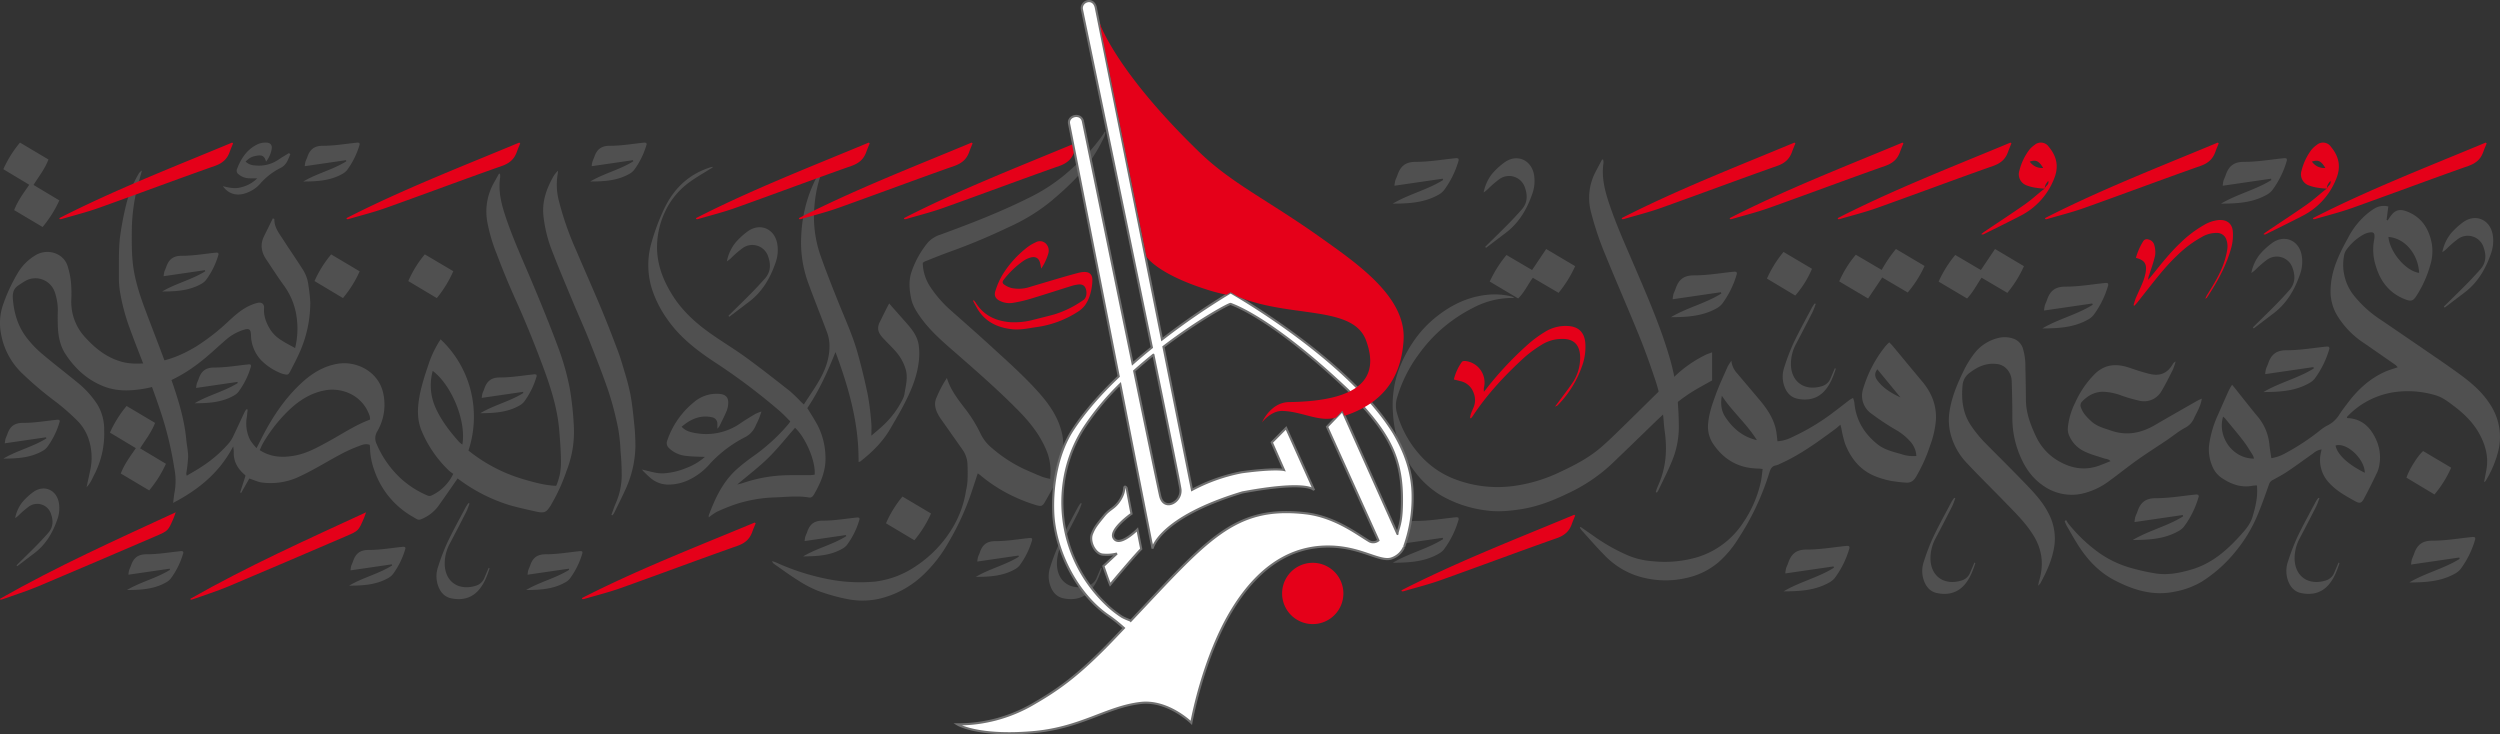 <svg xmlns="http://www.w3.org/2000/svg" xmlns:xlink="http://www.w3.org/1999/xlink" width="1166.069" height="342.518" viewBox="0 0 1166.069 342.518">
  <rect x="0" y="0" width="1166.069" height="342.518" fill="#333333" stroke="none"/>
  <defs>
    <clipPath id="clip-path">
      <rect id="Rectangle_108" data-name="Rectangle 108" width="515.616" height="219.373" fill="#505050"/>
    </clipPath>
    <clipPath id="clip-path-2">
      <rect id="Rectangle_109" data-name="Rectangle 109" width="516.453" height="210.494" fill="#505050"/>
    </clipPath>
  </defs>
  <g id="Group_1122" data-name="Group 1122" transform="translate(-377 -54.493)">
    <g id="Group_51" data-name="Group 51" transform="translate(377 116)">
      <g id="Group_50" data-name="Group 50" transform="translate(0)" clip-path="url(#clip-path)">
        <path id="Path_282" data-name="Path 282" d="M1616.7,0a9.182,9.182,0,0,1-.475,2.128,79.361,79.361,0,0,1-6.04,10.666c-5.321,7.629-12.064,13.833-19.107,19.75a88.014,88.014,0,0,1-19.241,11.771,293.026,293.026,0,0,1-27.623,11.571c-3.931,1.393-7.789,3-11.672,4.523a6.424,6.424,0,0,0-1.056.683,21.072,21.072,0,0,0,3.743,11.545,55.283,55.283,0,0,0,9.035,10.352c6.51,5.76,13.037,11.5,19.449,17.371,7.567,6.924,15.252,13.742,22.074,21.426,5.058,5.7,9.294,12,10.8,19.577a34.2,34.2,0,0,1,.189,10.994c-.986,7.436-4.622,13.927-8.328,20.317-1.094,1.886-1.694,2.078-3.882,1.487a76.667,76.667,0,0,1-15.342-6.495,72.023,72.023,0,0,1-10.906-7.532c-.374-.293-.767-.561-1.171-.854-1.379,4.115-2.637,8.139-4.074,12.1a124.171,124.171,0,0,1-9.742,20.367,63.5,63.5,0,0,1-11.612,14.875,44.45,44.45,0,0,1-20.744,11.193,35.927,35.927,0,0,1-14.928.055,91.021,91.021,0,0,1-13.442-3.8,54.248,54.248,0,0,1-9.531-5.037c-3.748-2.338-7.307-4.978-10.936-7.5a2.291,2.291,0,0,1-.911-1.337c.627.221,1.271.4,1.878.667a108.815,108.815,0,0,0,23.559,7.629,76.905,76.905,0,0,0,22.793,1.248,43.3,43.3,0,0,0,19.288-7.5,55.584,55.584,0,0,0,17.373-18.808,48.125,48.125,0,0,0,5.562-16.177,31.682,31.682,0,0,0,.659-4.109,82.264,82.264,0,0,0-.032-8.826,12.733,12.733,0,0,0-2.458-6.35q-4.743-6.733-9.482-13.469a25.061,25.061,0,0,1-1.487-2.263c-1.462-2.65-2.342-5.32-.945-8.369a53.175,53.175,0,0,1,4.812-9.068c1.7,5.573,5.05,9.8,8.32,14.1a64.472,64.472,0,0,1,7.382,11.872,19.279,19.279,0,0,0,5.124,6.548,64.917,64.917,0,0,0,16.29,10.449c2.479,1.071,4.944,2.178,7.455,3.168a29.89,29.89,0,0,0,3.612.911c.057-1.335.142-2.518.153-3.7a25.258,25.258,0,0,0-2.3-10.464c-3.011-6.909-7.659-12.6-12.864-17.875-8.991-9.117-18.616-17.545-28.25-25.974-6.036-5.281-12.251-10.45-17-17.04-2.021-2.8-3.923-5.7-4.619-9.148-.867-4.29-1.217-8.622.374-12.841a42.852,42.852,0,0,1,7.6-13.37,13.534,13.534,0,0,1,5.82-3.545c13.76-5.035,27.417-10.32,40.559-16.841a83.667,83.667,0,0,0,17.188-10.926c6.889-5.85,13.464-12.033,18.485-19.656a1.634,1.634,0,0,0,.133-.461Z" transform="translate(-1101.088)" fill="#505050"/>
        <path id="Path_283" data-name="Path 283" d="M402.738,74.773a7.218,7.218,0,0,1,.1,1.6c-1.033,6.629.664,12.88,2.747,19.032,3.368,9.944,7.745,19.485,11.82,29.149,4.517,10.714,8.92,21.487,12.939,32.394a117.327,117.327,0,0,1,5,18.194,146.272,146.272,0,0,1,1.856,17.346,49.792,49.792,0,0,1-3.449,20.948,81.749,81.749,0,0,1-6.884,15.193c-.13.208-.2.453-.336.657-2.124,3.213-2.7,3.962-7.1,2.968-4.226-.956-8.481-1.847-12.628-3.085A77.848,77.848,0,0,1,383,216.838c-2.984,4.28-5.887,8.526-8.88,12.707a18.13,18.13,0,0,1-8.038,6.269,2.353,2.353,0,0,1-2.324-.1c-1.326-.814-2.7-1.549-3.99-2.418a39.722,39.722,0,0,1-15.73-20.533,32.294,32.294,0,0,1-1.914-10.358c0-.4-.073-.793-.115-1.221-2.047-.792-3.848.118-5.522.731a65.89,65.89,0,0,0-8.24,3.767c-6.723,3.575-13.155,7.672-20.147,10.775a31.244,31.244,0,0,1-16.1,2.318c-1.985-.2-3.893-1.168-6.168-1.891l-3.8,6.7-.475-.192,2.465-7.724c-.052-.129-.069-.33-.178-.422-3.379-2.835-5.476-6.278-5.261-10.862a19.907,19.907,0,0,0-.265-2.489c-6.377,12.194-16.032,20.083-28.027,26.353.3-2.184.427-3.844.759-5.464a29.821,29.821,0,0,0-.213-10.758,161.07,161.07,0,0,0-5.5-23.648c-1.984-6.234-4.217-12.394-6.492-18.531C236,162.176,232.879,154.6,230.1,146.9a93.316,93.316,0,0,1-4.65-17.517,43.734,43.734,0,0,1-.449-6.867c.036-5.826-.134-11.684.421-17.467a144.811,144.811,0,0,1,2.845-15.423,54.324,54.324,0,0,1,5.748-14.554,4.469,4.469,0,0,1,1.734-1.834q-.592,2.122-1.183,4.245a88.176,88.176,0,0,0-3.537,22.985c-.036,5.005-.094,10.038.363,15.012.755,8.2,3.367,15.975,6.261,23.651,4.359,11.563,8.938,23.054,12.886,34.757,2.684,7.956,5.039,16.082,5.851,24.533.265,2.765.891,5.517.905,8.278a65.313,65.313,0,0,1-.869,7.772,5.164,5.164,0,0,0,.21,1.1c2.5-1.5,4.929-2.821,7.207-4.366a58.805,58.805,0,0,0,12.724-11.135,17.4,17.4,0,0,0,2.076-3.564c1.733-3.616,3.387-7.27,5.1-10.9a6.128,6.128,0,0,1,.819-1.062l.489.158c-.126,1.167-.229,2.337-.382,3.5a17.151,17.151,0,0,0,1.57,10.741,30.291,30.291,0,0,0,2.957,3.769c.717-1.406,1.231-2.394,1.727-3.392,5.108-10.287,11.263-19.825,19.873-27.58,4.651-4.189,9.946-7.312,16.164-8.374,8.6-1.469,18.8,3.315,21.229,13.3a24.731,24.731,0,0,1-2.689,18.247,6.082,6.082,0,0,0-.226,6.008A47.16,47.16,0,0,0,356.539,216.9a43.827,43.827,0,0,0,12.377,7.9,2.512,2.512,0,0,0,1.814.042A21.227,21.227,0,0,0,380.966,214.7a16.655,16.655,0,0,1-1.943-1.444,54.955,54.955,0,0,1-12.968-18.947c-1.815-4.605-1.856-9.36-1.1-14.266.948-6.12,2.942-11.9,4.9-17.711a50.223,50.223,0,0,1,5.2-10.37,49.123,49.123,0,0,1,14.108,24.17,50.394,50.394,0,0,1-1.114,27.7,74.187,74.187,0,0,0,25.4,13.308c5.038,1.473,10.175,2.934,15.524,3.145a26.988,26.988,0,0,0,2.218-11c-.005-4.829-.388-9.665-.764-14.485-.816-10.473-3.987-20.375-7.624-30.135-3.948-10.595-8.179-21.073-12.842-31.383-3.172-7.014-6.1-14.152-8.815-21.355a76.773,76.773,0,0,1-4.33-14.838,27.343,27.343,0,0,1,3.3-18.508c.748-1.3,1.458-2.626,2.186-3.94l.433.137M290.685,203.638c5.262,3.4,10.772,3.559,16.343,2.546,5.8-1.055,10.906-3.976,16-6.763,6.3-3.45,12.277-7.5,19.141-10.046a8.615,8.615,0,0,0-.215-1.74c-3.344-9.729-12.9-13.232-20.511-11.948-6.4,1.079-11.8,4.385-16.525,8.728a71.083,71.083,0,0,0-12.542,15.709c-.661,1.092-1.116,2.309-1.688,3.513m80.694-36.969a25.456,25.456,0,0,0,1.133,16.775c2.7,6.182,6.742,11.4,11.18,16.371a13.01,13.01,0,0,0,1.5,1.237c1.95-11.253-5.215-27.913-13.814-34.383" transform="translate(-169.544 -55.187)" fill="#505050"/>
        <path id="Path_284" data-name="Path 284" d="M1255.066,229.816a3.531,3.531,0,0,1,.012-1.018c2.936-7.891,6.474-15.45,12.81-21.261a89.258,89.258,0,0,1,7.7-6.111,87.492,87.492,0,0,0,16.679-15.205c.253-.311.462-.658.836-1.2-1.581-1.562-3.064-3.178-4.7-4.62a288.025,288.025,0,0,0-31.055-23.339c-8.011-5.328-15.6-11.218-21.256-19.186a52.21,52.21,0,0,1-7.668-15.059,37.628,37.628,0,0,1,.112-21.8,98.422,98.422,0,0,1,5.822-15.367c4.521-9.409,11.516-16.025,21.587-19.18a10.57,10.57,0,0,1,1.16-.17c-.5.4-.681.562-.881.69-.277.175-.58.308-.857.484-3.042,1.924-6.2,3.7-9.1,5.816a35.423,35.423,0,0,0-11.438,13.62,38.7,38.7,0,0,0-3.836,18.827c.447,7.421,3.147,13.972,7.007,20.2,4.5,7.259,10.628,12.9,17.479,17.781,5.54,3.949,11.413,7.435,16.913,11.436,6.957,5.061,13.723,10.39,20.489,15.709a67.935,67.935,0,0,1,5.13,4.965c.4.39.826.756,1.411,1.289,2.64-4.127,5.416-8,7.694-12.146,2.743-4.992,4.511-10.386,4.235-16.193a18.5,18.5,0,0,0-1.184-5.466c-2.936-7.9-6.129-15.707-8.976-23.639a54.745,54.745,0,0,1-2.969-21.517,65.178,65.178,0,0,1,5.17-22.848c.976-2.248,2.095-4.437,3.2-6.625a21.985,21.985,0,0,1,1.478-2.189c.128.491.283.736.219.892a59.367,59.367,0,0,0-3.909,16.9,55.02,55.02,0,0,0,3,23.933c2.477,7.018,5.234,13.941,8,20.853,3.191,7.974,6.815,15.795,9.131,24.083q2.736,9.794,4.784,19.776a127.659,127.659,0,0,1,1.586,12.908c.174,1.749.028,3.531.028,5.827,2.055-1.778,3.892-3.24,5.581-4.856a42.176,42.176,0,0,0,8.834-11.74,9.69,9.69,0,0,0,1.005-2.74c.6-3.94,1.784-7.845.505-11.9a22.022,22.022,0,0,0-4.251-7.683c-1.48-1.748-3.14-3.345-4.721-5.008-.566-.595-1.157-1.167-1.7-1.783-1.872-2.132-2.869-4.17-1.352-7.225,1.414-2.849,2.763-5.717,4.431-8.736.509.605.841,1.016,1.191,1.412,2.386,2.7,4.784,5.392,7.163,8.1,2.569,2.923,4.874,6.024,5.408,10.015a28.935,28.935,0,0,1,.2,5.62c-.556,8.8-4.164,16.6-8.253,24.2-1.628,3.029-3.418,5.97-5.125,8.957-3.563,6.236-8.593,11.127-14.194,15.494-.109.085-.31.051-.7.1.22-17.682-4.479-34.306-10.75-51.23-3.8,9.521-7.814,18.265-13.147,26.145,1.694,2.809,3.424,5.4,4.87,8.137a33.531,33.531,0,0,1,3.576,13.9c.415,6.765-2.036,12.5-5.248,18.106-.558.974-1.175,1.759-2.5,1.538-5.321-.886-10.653-.191-15.977-.022a64.948,64.948,0,0,0-18.317,3.239,83.247,83.247,0,0,0-8.646,3.5,25.9,25.9,0,0,0-3.734,2.6m40.26-41.811c-4.214,4.786-8.068,9.693-12.484,14.03s-9.364,8.07-14.525,12.447c1.265-.338,2.044-.492,2.786-.752a68.222,68.222,0,0,1,20.967-3.613c3.527-.092,7.059-.015,10.588-.04a15.571,15.571,0,0,0,1.8-.211c.6-6.137-4.253-17.389-9.134-21.86" transform="translate(-924.48 -49.967)" fill="#505050"/>
        <path id="Path_285" data-name="Path 285" d="M40.38,289c.68-3.135,1.272-5.753,1.813-8.381a27.47,27.47,0,0,0-.716-13.61,21.932,21.932,0,0,0-5.93-9.515,105.258,105.258,0,0,0-9.253-8.085,163.638,163.638,0,0,1-15.96-13.48A33.481,33.481,0,0,1,.458,217.355a26.011,26.011,0,0,1,.852-13.1,80.217,80.217,0,0,1,6.983-15.137,23.532,23.532,0,0,1,8.476-8.393c5.285-3.072,12.476-1.031,14.617,4.718a36.708,36.708,0,0,1,1.881,10.833c.106,1.8.047,3.614-.006,5.419a24.2,24.2,0,0,0,6.691,17.671c4.738,5.181,10.1,9.352,17,11.213,3.949,1.065,8,.867,12,.583,8.257-.587,15.708-3.6,22.738-7.884a98.686,98.686,0,0,0,15.069-11.822c3.276-3,6.583-5.945,10.812-7.57a14.123,14.123,0,0,1,2.8-.879c1.828-.288,2.917.618,2.791,2.472-.257,3.79,1.038,7.032,2.991,10.174a16.394,16.394,0,0,0,5.138,4.866c1.949,1.3,4.074,2.333,6.354,3.613a38.148,38.148,0,0,0,.748-14.176,32.407,32.407,0,0,0-6.182-15.3c-2.791-3.845-5.339-7.866-8-11.808-2.324-3.448-2.965-7.052-1.046-10.909,1.379-2.771,2.741-5.55,4.1-8.31.439.2.7.261.7.318-.113,3.908,2.282,6.75,4.21,9.756,3.005,4.687,6.195,9.256,9.168,13.962a17.122,17.122,0,0,1,2.531,7.375,71.235,71.235,0,0,1,.855,7.811,57.345,57.345,0,0,1-4.7,22.677c-1.4,3.227-3.041,6.35-4.663,9.473-.845,1.626-1.163,1.72-2.953,1.306a12.177,12.177,0,0,1-2.524-.917,26.61,26.61,0,0,1-8.213-5.724,17.556,17.556,0,0,1-4.611-11.614c-.116-2.747-.852-3.256-3.542-2.388a22.89,22.89,0,0,0-7.9,4.4c-3.241,2.768-6.333,5.711-9.6,8.447-8.667,7.262-18.21,12.9-29.551,14.7-6.1.97-12.262,1.119-18.186-1.238-7.591-3.02-13.336-8.3-17.738-15.027-2.567-3.924-3.418-8.474-3.571-13.122-.081-2.461-.079-4.93,0-7.392a26.6,26.6,0,0,0-1.36-8.2,9.559,9.559,0,0,0-13.334-5.661,43.535,43.535,0,0,0-3.736,2.357C6.235,196.4,5.809,198.659,6,201.155c.521,6.761,2.414,13.072,6.662,18.443a48.741,48.741,0,0,0,6.61,6.932c5.435,4.611,11.1,8.948,16.611,13.47a44.05,44.05,0,0,1,9.566,10.491,22.7,22.7,0,0,1,3.144,11.963,41.746,41.746,0,0,1-4.673,20.841c-.982,1.852-1.688,3.872-3.541,5.709" transform="translate(0 -123.296)" fill="#505050"/>
        <path id="Path_286" data-name="Path 286" d="M1059.709,234.081c.7-1.885,1.31-3.811,2.128-5.644a32.67,32.67,0,0,0,2.67-12.4,115.1,115.1,0,0,0-.545-11.781,76.462,76.462,0,0,0-1.065-10.245,148.083,148.083,0,0,0-4.315-16.846c-2.768-8.21-5.967-16.28-9.16-24.34-2.41-6.083-5.136-12.04-7.654-18.081-3.241-7.778-6.544-15.534-9.573-23.4a63.572,63.572,0,0,1-4.227-17.1c-.568-6.269,1.353-11.974,4.331-17.383a12.2,12.2,0,0,1,2.485-3.313,13.13,13.13,0,0,1-.126,1.558,29.614,29.614,0,0,0,.6,12.671,142.049,142.049,0,0,0,8.006,22.89c3.814,8.958,7.791,17.847,11.548,26.829,2.714,6.488,5.254,13.05,7.738,19.63,1.24,3.283,2.251,6.659,3.234,10.031a108.875,108.875,0,0,1,2.779,10.658c.8,4.336,1.281,8.739,1.71,13.131a98.607,98.607,0,0,1,.628,11.294,50.167,50.167,0,0,1-4.623,19.951c-1.688,3.721-3.526,7.375-5.322,11.046a6.044,6.044,0,0,1-.835,1.046l-.406-.207" transform="translate(-774.532 -55.425)" fill="#505050"/>
        <path id="Path_287" data-name="Path 287" d="M1233.223,510.958c1.952,2.1,4.413,2.642,6.792,3.025a27.844,27.844,0,0,0,20.817-4.736c2.2-1.5,4.488-2.876,6.779-4.238a21.86,21.86,0,0,1,2.892-1.146c-.537,1.5-.865,2.55-1.289,3.56-.461,1.1-1.042,2.145-1.517,3.238a10.439,10.439,0,0,1-5.029,5.256,58.42,58.42,0,0,0-15.908,11.971,30.422,30.422,0,0,1-10.446,8.023,22.558,22.558,0,0,1-8.756,2.037,12.657,12.657,0,0,1-8.267-2.623,39,39,0,0,1-4.591-4.373c3.421.67,6.647,1.929,10.18,1.748a32.186,32.186,0,0,0,10.394-2.437,27.781,27.781,0,0,0,8.818-5.218c-2.9-.14-5.784-.1-8.62-.465a13.231,13.231,0,0,1-8.1-3.632,3.174,3.174,0,0,1-.8-3.635,39.092,39.092,0,0,1,12.205-17.619,16.232,16.232,0,0,1,12.276-4.029c2.654.274,4.019,1.549,3.929,4.174a10.7,10.7,0,0,1-.7,3.668c-1.02,2.459-2.255,4.829-3.422,7.225a9.213,9.213,0,0,1-.944,1.172c0-1.105.03-1.694-.006-2.279a2.97,2.97,0,0,0-2.617-3.083c-4.08-.918-7.783.127-11.23,2.3-.942.593-1.793,1.33-2.846,2.121" transform="translate(-915.315 -373.435)" fill="#505050"/>
        <path id="Path_288" data-name="Path 288" d="M1841.98,234.292c.485.634.841,1.036,1.126,1.483,3.739,5.87,9.348,8.392,16.04,8.933a34.632,34.632,0,0,0,11.254-1.254c3.084-.773,6.172-1.532,9.238-2.373a47.641,47.641,0,0,0,13.593-6.724c1.369-.908,1.82-3.323,1.079-5.325-.55-1.487-1.655-2.121-3.6-1.892a17.656,17.656,0,0,0-3.162.708c-6.4,1.992-12.764,4.076-19.18,6a63.982,63.982,0,0,1-8.084,1.849,10.033,10.033,0,0,1-5.763-.812c-2.178-.984-3.092-2.463-2.352-4.718a35.876,35.876,0,0,1,3.222-7.411,48.113,48.113,0,0,1,11.605-12.932,19.29,19.29,0,0,1,3.991-2.379,3.967,3.967,0,0,1,4.579.452,4.674,4.674,0,0,1,1.326,4.675,24.64,24.64,0,0,1-3.338,7.13c-.2-1.044-.311-1.682-.448-2.315-.531-2.444-2.017-3.491-4.441-2.864a11.639,11.639,0,0,0-3.462,1.62,42.3,42.3,0,0,0-9.066,8.675c-.8.983-.805,1.666.224,2.394a10.234,10.234,0,0,0,3.256,1.535,16.69,16.69,0,0,0,9.007-.6c5-1.463,9.989-2.975,14.99-4.439,2.4-.7,4.819-1.363,7.238-2.009a13.152,13.152,0,0,1,2.2-.387c2.781-.252,4.378.942,4.367,3.747a25.086,25.086,0,0,1-1,6.57,17.661,17.661,0,0,1-2.4,5.129,12.566,12.566,0,0,1-3.4,3.094,47.379,47.379,0,0,1-19.67,7.2c-3.678.565-7.343,1.353-11.094.927-7.046-.8-12.828-3.685-16.4-10.126-.524-.944-1.055-1.886-1.564-2.838-.048-.09.031-.249.1-.718" transform="translate(-1387.903 -155.933)" fill="#e50019"/>
        <path id="Path_289" data-name="Path 289" d="M215.833,534.986l13.275,7.883c-1.675,4.424-4.507,7.949-6.98,11.875l12.056,7.2a53.749,53.749,0,0,1-7.819,12.41l-13.249-7.873c1.683-4.4,4.4-7.987,7.031-11.824L208.063,547.4a52.819,52.819,0,0,1,7.77-12.418" transform="translate(-156.782 -407.129)" fill="#505050"/>
        <path id="Path_290" data-name="Path 290" d="M7.771,534.986l13.275,7.883c-1.674,4.424-4.507,7.949-6.98,11.875l12.056,7.2a53.74,53.74,0,0,1-7.819,12.41L5.053,566.485c1.683-4.4,4.4-7.987,7.031-11.824L0,547.4a52.828,52.828,0,0,1,7.771-12.418" transform="translate(1.557 -529.986)" fill="#505050"/>
        <path id="Path_292" data-name="Path 292" d="M360.236,760.271c26.421-15.05,54.141-27.5,81.958-40.343-.345.95-.643,1.92-1.043,2.847-2.479,5.746-2.463,5.8-8.2,8.259-18.324,7.864-36.638,15.755-55.021,23.48-5.362,2.253-10.943,3.986-16.427,5.951-.348.125-.716.2-1.075.292l-.191-.486" transform="translate(-271.449 -542.489)" fill="#e50019"/>
        <path id="Path_364" data-name="Path 364" d="M360.236,760.271c26.421-15.05,54.141-27.5,81.958-40.343-.345.95-.643,1.92-1.043,2.847-2.479,5.746-2.463,5.8-8.2,8.259-18.324,7.864-36.638,15.755-55.021,23.48-5.362,2.253-10.943,3.986-16.427,5.951-.348.125-.716.2-1.075.292l-.191-.486" transform="translate(-360.236 -542.489)" fill="#e50019"/>
        <path id="Path_298" data-name="Path 298" d="M1872.833,768.644c.088.356.2.534.155.668a36.825,36.825,0,0,1-5.918,12.048,7.506,7.506,0,0,1-2.3,1.816c-5.625,3.145-11.815,3.434-18.082,3.466,6.393-3.815,13.79-5.477,20.081-9.425q-.074-.266-.148-.532l-19.248,2.808a14.527,14.527,0,0,1,.3-1.979c.25-.779.639-1.512.9-2.287,1.185-3.507,3.182-5.27,7.31-5.256,5.38.019,10.762-.954,16.145-1.486a3.172,3.172,0,0,1,.8.16" transform="translate(-1391.541 -579.076)" fill="#505050"/>
        <path id="Path_299" data-name="Path 299" d="M1021.741,793.514c.088.356.2.534.155.668a36.819,36.819,0,0,1-5.918,12.048,7.506,7.506,0,0,1-2.3,1.816c-5.626,3.145-11.815,3.434-18.082,3.466,6.393-3.815,13.79-5.477,20.081-9.425l-.148-.532-19.248,2.808a14.493,14.493,0,0,1,.3-1.979c.249-.779.639-1.512.9-2.287,1.185-3.507,3.182-5.27,7.31-5.256,5.38.019,10.762-.953,16.145-1.486a3.17,3.17,0,0,1,.8.16" transform="translate(-750.215 -597.816)" fill="#505050"/>
        <path id="Path_354" data-name="Path 354" d="M1021.741,793.514c.088.356.2.534.155.668a36.819,36.819,0,0,1-5.918,12.048,7.506,7.506,0,0,1-2.3,1.816c-5.626,3.145-11.815,3.434-18.082,3.466,6.393-3.815,13.79-5.477,20.081-9.425l-.148-.532-19.248,2.808a14.493,14.493,0,0,1,.3-1.979c.249-.779.639-1.512.9-2.287,1.185-3.507,3.182-5.27,7.31-5.256,5.38.019,10.762-.953,16.145-1.486a3.17,3.17,0,0,1,.8.16" transform="translate(-771.579 -680.287)" fill="#505050"/>
        <path id="Path_355" data-name="Path 355" d="M1021.741,793.514c.088.356.2.534.155.668a36.819,36.819,0,0,1-5.918,12.048,7.506,7.506,0,0,1-2.3,1.816c-5.626,3.145-11.815,3.434-18.082,3.466,6.393-3.815,13.79-5.477,20.081-9.425l-.148-.532-19.248,2.808a14.493,14.493,0,0,1,.3-1.979c.249-.779.639-1.512.9-2.287,1.185-3.507,3.182-5.27,7.31-5.256,5.38.019,10.762-.953,16.145-1.486a3.17,3.17,0,0,1,.8.16" transform="translate(-832.794 -599.837)" fill="#505050"/>
        <path id="Path_300" data-name="Path 300" d="M233.83,793.514c.088.356.2.534.155.668a36.821,36.821,0,0,1-5.918,12.048,7.507,7.507,0,0,1-2.3,1.816c-5.626,3.145-11.815,3.434-18.082,3.466,6.393-3.815,13.79-5.477,20.081-9.425l-.148-.532-19.248,2.808a14.489,14.489,0,0,1,.3-1.979c.249-.779.639-1.512.9-2.287,1.185-3.507,3.182-5.27,7.31-5.256,5.38.019,10.762-.953,16.145-1.486a3.171,3.171,0,0,1,.8.16" transform="translate(-148.476 -597.816)" fill="#505050"/>
        <path id="Path_301" data-name="Path 301" d="M1143.126,73.4c.088.356.2.534.155.668a36.821,36.821,0,0,1-5.918,12.048,7.509,7.509,0,0,1-2.3,1.816c-5.626,3.145-11.815,3.434-18.082,3.466,6.393-3.815,13.79-5.477,20.081-9.425l-.148-.532-19.248,2.808a14.472,14.472,0,0,1,.3-1.979c.249-.779.639-1.512.9-2.287,1.185-3.506,3.182-5.27,7.31-5.256,5.38.019,10.762-.954,16.145-1.486a3.172,3.172,0,0,1,.8.16" transform="translate(-841.683 -68.238)" fill="#505050"/>
        <path id="Path_356" data-name="Path 356" d="M1143.126,73.4c.088.356.2.534.155.668a36.821,36.821,0,0,1-5.918,12.048,7.509,7.509,0,0,1-2.3,1.816c-5.626,3.145-11.815,3.434-18.082,3.466,6.393-3.815,13.79-5.477,20.081-9.425l-.148-.532-19.248,2.808a14.472,14.472,0,0,1,.3-1.979c.249-.779.639-1.512.9-2.287,1.185-3.506,3.182-5.27,7.31-5.256,5.38.019,10.762-.954,16.145-1.486a3.172,3.172,0,0,1,.8.16" transform="translate(-742.365 106.611)" fill="#505050"/>
        <path id="Path_302" data-name="Path 302" d="M628.472,73.4c.088.356.2.534.155.668a36.824,36.824,0,0,1-5.918,12.048,7.507,7.507,0,0,1-2.3,1.816c-5.626,3.145-11.815,3.434-18.082,3.466,6.393-3.815,13.79-5.477,20.081-9.425l-.148-.532-19.248,2.808a14.492,14.492,0,0,1,.3-1.979c.249-.779.639-1.512.9-2.287,1.185-3.506,3.182-5.27,7.31-5.256,5.38.019,10.762-.954,16.145-1.486a3.173,3.173,0,0,1,.8.16" transform="translate(-460.874 -68.238)" fill="#505050"/>
        <path id="Path_303" data-name="Path 303" d="M334.207,248.658c.088.356.2.534.155.668a36.824,36.824,0,0,1-5.918,12.048,7.507,7.507,0,0,1-2.3,1.816c-5.626,3.145-11.815,3.434-18.082,3.466,6.393-3.815,13.79-5.477,20.081-9.425L328,256.7l-19.248,2.808a14.5,14.5,0,0,1,.3-1.979c.249-.779.639-1.512.9-2.287,1.185-3.506,3.182-5.27,7.31-5.256,5.38.019,10.762-.954,16.145-1.486a3.172,3.172,0,0,1,.8.16" transform="translate(-232.431 -192.19)" fill="#505050"/>
        <path id="Path_304" data-name="Path 304" d="M394.525,440.095c.088.356.2.534.155.668a36.825,36.825,0,0,1-5.918,12.048,7.508,7.508,0,0,1-2.3,1.816c-5.626,3.145-11.815,3.434-18.082,3.466,6.393-3.815,13.79-5.477,20.081-9.425l-.148-.532-19.248,2.808a14.5,14.5,0,0,1,.3-1.979c.249-.779.639-1.512.9-2.287,1.185-3.507,3.182-5.27,7.31-5.256,5.38.019,10.762-.954,16.145-1.486a3.172,3.172,0,0,1,.8.16" transform="translate(-277.588 -331.503)" fill="#505050"/>
        <path id="Path_305" data-name="Path 305" d="M31.709,68.4c.088.356.2.534.155.668A36.822,36.822,0,0,1,25.946,81.12a7.507,7.507,0,0,1-2.3,1.816C18.022,86.081,11.833,86.369,5.566,86.4c6.393-3.815,13.79-5.477,20.081-9.425l-.148-.532L6.251,79.252a14.5,14.5,0,0,1,.3-1.979c.249-.779.639-1.512.9-2.287,1.185-3.507,3.182-5.27,7.31-5.256,5.38.019,10.762-.954,16.145-1.486a3.172,3.172,0,0,1,.8.16" transform="translate(-4.009 66.008)" fill="#505050"/>
        <path id="Path_306" data-name="Path 306" d="M438.551,98.225c-1.054,2.44-1.716,4.988-4.6,6.4a30.938,30.938,0,0,0-9.616,7.518,15.028,15.028,0,0,1-5.4,3.775c-4.213,1.853-8.608,1.582-11.85-2.8,3,.707,5.728,1.328,8.539.494a15.752,15.752,0,0,0,7.525-4.18c-1.177,0-2.354.018-3.53,0a7.922,7.922,0,0,1-5.2-1.876,2,2,0,0,1-.744-2.393c1.9-5.062,4.746-9.358,9.83-11.7a9.019,9.019,0,0,1,3.564-.685c2.21-.032,3.207,1.159,2.738,3.3a12.9,12.9,0,0,1-2.563,5.573c-.775-2.6-1.729-3.189-4.316-2.754-2.361.4-3.181.817-5.252,2.743a6.524,6.524,0,0,0,4.357,1.773,16.033,16.033,0,0,0,11.18-2.809c1.542-1.046,3.165-1.97,4.752-2.95l.581.573" transform="translate(-303.145 -87.774)" fill="#505050"/>
        <path id="Path_308" data-name="Path 308" d="M1395.792,107.822c3.488-3.44,7.01-6.847,10.452-10.333,2.248-2.276,4.423-4.628,6.552-7.017,2.7-3.026,2.84-6.551,1.559-10.166a7.744,7.744,0,0,0-11.831-4.12,46.9,46.9,0,0,0-5.4,4.632,11.761,11.761,0,0,1-2.056,1.634,19.969,19.969,0,0,1,4.08-8.833,33.975,33.975,0,0,1,5.42-5c5.763-4.345,12.683-1.549,13.982,5.562a17.426,17.426,0,0,1-.811,8.975c-2.5,7.194-6.221,13.566-12.44,18.233-3.058,2.3-6.093,4.621-9.138,6.933l-.365-.5" transform="translate(-1056.027 -22.051)" fill="#505050"/>
        <path id="Path_309" data-name="Path 309" d="M11.393,756.4c3.027-2.986,6.084-5.943,9.071-8.968,1.951-1.975,3.839-4.016,5.686-6.089,2.339-2.626,2.465-5.686,1.353-8.823a6.721,6.721,0,0,0-10.268-3.576,40.688,40.688,0,0,0-4.688,4.02,10.2,10.2,0,0,1-1.784,1.417,17.331,17.331,0,0,1,3.541-7.666,29.483,29.483,0,0,1,4.7-4.337c5-3.771,11.007-1.345,12.134,4.827a15.124,15.124,0,0,1-.7,7.789c-2.172,6.243-5.4,11.773-10.8,15.823-2.654,1.992-5.288,4.01-7.931,6.017l-.317-.435" transform="translate(-3.691 -554.237)" fill="#505050"/>
        <path id="Path_310" data-name="Path 310" d="M785.988,252.213l-13.308-7.942a51.051,51.051,0,0,1,7.7-12.459l13.288,7.858a54.219,54.219,0,0,1-7.684,12.544" transform="translate(-582.239 -174.678)" fill="#505050"/>
        <path id="Path_311" data-name="Path 311" d="M612.973,244.321a52.506,52.506,0,0,1,7.76-12.432l13.3,7.895a52.673,52.673,0,0,1-7.794,12.469l-13.266-7.931" transform="translate(-466.272 -174.736)" fill="#505050"/>
        <path id="Path_312" data-name="Path 312" d="M1697.7,698.064a52.4,52.4,0,0,1-7.772,12.474l-13.231-7.9a50.973,50.973,0,0,1,7.689-12.476l13.314,7.9" transform="translate(-1263.444 -520.062)" fill="#505050"/>
        <path id="Path_314" data-name="Path 314" d="M2009.375,732.881c-1.161,3.57-2.49,7.091-4.962,10-3.439,4.045-8.029,5.025-12.969,3.988-3.41-.716-5.373-3.328-6.33-6.609a13.321,13.321,0,0,1,.208-8.013,101.017,101.017,0,0,1,4.387-11.464c2.677-5.629,5.715-11.087,8.623-16.6a16.909,16.909,0,0,1,1.207-1.741l.483.226c-.521,1.325-.942,2.7-1.583,3.965q-3.672,7.245-7.469,14.427a19.615,19.615,0,0,0-2.517,10.4c.475,8.126,6.892,11.987,14.66,9.5a6.149,6.149,0,0,0,3.831-3.618c.653-1.564,1.324-3.12,1.987-4.679l.443.226" transform="translate(-1495.456 -529.308)" fill="#505050"/>
        <path id="Path_315" data-name="Path 315" d="M850.779,732.881c-1.161,3.57-2.49,7.091-4.962,10-3.439,4.045-8.029,5.025-12.969,3.988-3.41-.716-5.373-3.328-6.33-6.609a13.32,13.32,0,0,1,.208-8.013,101.029,101.029,0,0,1,4.387-11.464c2.677-5.629,5.715-11.087,8.623-16.6a16.909,16.909,0,0,1,1.206-1.741l.483.226c-.521,1.325-.942,2.7-1.582,3.965q-3.672,7.245-7.468,14.427a19.616,19.616,0,0,0-2.517,10.4c.476,8.126,6.893,11.987,14.661,9.5a6.147,6.147,0,0,0,3.831-3.618c.653-1.564,1.324-3.12,1.987-4.679l.442.226" transform="translate(-622.417 -529.308)" fill="#505050"/>
        <path id="Path_358" data-name="Path 358" d="M433.216,35.235C459.371,21.866,486.742,11.282,513.809,0l.443.363c-.527,1.318-1.1,2.619-1.571,3.956-1.189,3.385-3.382,5.316-6.919,6.561-18.119,6.379-36.1,13.147-54.2,19.6-5.712,2.036-11.627,3.5-17.453,5.219a2.606,2.606,0,0,1-.707.008l-.189-.469" transform="translate(-11.6 4.999)" fill="#e50019"/>
        <path id="Path_359" data-name="Path 359" d="M433.216,35.235C459.371,21.866,486.742,11.282,513.809,0l.443.363c-.527,1.318-1.1,2.619-1.571,3.956-1.189,3.385-3.382,5.316-6.919,6.561-18.119,6.379-36.1,13.147-54.2,19.6-5.712,2.036-11.627,3.5-17.453,5.219a2.606,2.606,0,0,1-.707.008l-.189-.469" transform="translate(-60.6 4.999)" fill="#e50019"/>
        <path id="Path_360" data-name="Path 360" d="M433.216,35.235C459.371,21.866,486.742,11.282,513.809,0l.443.363c-.527,1.318-1.1,2.619-1.571,3.956-1.189,3.385-3.382,5.316-6.919,6.561-18.119,6.379-36.1,13.147-54.2,19.6-5.712,2.036-11.627,3.5-17.453,5.219a2.606,2.606,0,0,1-.707.008l-.189-.469" transform="translate(-108.6 4.999)" fill="#e50019"/>
        <path id="Path_362" data-name="Path 362" d="M433.216,35.235C459.371,21.866,486.742,11.282,513.809,0l.443.363c-.527,1.318-1.1,2.619-1.571,3.956-1.189,3.385-3.382,5.316-6.919,6.561-18.119,6.379-36.1,13.147-54.2,19.6-5.712,2.036-11.627,3.5-17.453,5.219a2.606,2.606,0,0,1-.707.008l-.189-.469" transform="translate(-271.608 4.999)" fill="#e50019"/>
        <path id="Path_363" data-name="Path 363" d="M433.216,35.235C459.371,21.866,486.742,11.282,513.809,0l.443.363c-.527,1.318-1.1,2.619-1.571,3.956-1.189,3.385-3.382,5.316-6.919,6.561-18.119,6.379-36.1,13.147-54.2,19.6-5.712,2.036-11.627,3.5-17.453,5.219a2.606,2.606,0,0,1-.707.008l-.189-.469" transform="translate(-405.538 4.999)" fill="#e50019"/>
        <path id="Path_361" data-name="Path 361" d="M433.216,35.235C459.371,21.866,486.742,11.282,513.809,0l.443.363c-.527,1.318-1.1,2.619-1.571,3.956-1.189,3.385-3.382,5.316-6.919,6.561-18.119,6.379-36.1,13.147-54.2,19.6-5.712,2.036-11.627,3.5-17.453,5.219a2.606,2.606,0,0,1-.707.008l-.189-.469" transform="translate(-161.787 182.216)" fill="#e50019"/>
      </g>
    </g>
    <g id="Group_53" data-name="Group 53" transform="translate(1026.616 121)">
      <g id="Group_52" data-name="Group 52" transform="translate(0)" clip-path="url(#clip-path-2)">
        <path id="Path_316" data-name="Path 316" d="M1272.219,266.306c.393.594.742,1.224,1.187,1.776a72.159,72.159,0,0,0,14.242,13.518,48.582,48.582,0,0,0,14.827,7.024,99.507,99.507,0,0,0,11.254,2.523c5.873.987,11.574-.177,17.2-1.848,9.335-2.771,16.309-8.9,22.643-15.915,2.306-2.556,4.581-5.157,5.608-8.575,1.418-4.715,2.584-9.459,2.055-14.653a13.485,13.485,0,0,0-1.893.109c-5.45,1.085-10.193-.7-14.6-3.666a11.961,11.961,0,0,1-4.443-5.782,19.459,19.459,0,0,1-1.341-9.614,49.369,49.369,0,0,1,3.949-13.619c1.751-3.961,3.492-7.926,5.275-11.873a28.639,28.639,0,0,1,1.476-2.519c.488.582.834.978,1.162,1.389,3.581,4.479,7.085,9.023,10.761,13.422a23.9,23.9,0,0,1,5.521,13.4c.189,1.947.555,3.876.87,6.02a19.425,19.425,0,0,0,6.336-2.189,107.493,107.493,0,0,0,16.028-10.487,22.7,22.7,0,0,1,3.638-2.5,13.288,13.288,0,0,0,5.58-4.95c1.324-2.069,2.832-4.024,4.32-5.982,4.69-6.169,10.31-11.235,17.49-14.359,1.7-.742,3.521-1.223,5.537-1.911a7.282,7.282,0,0,0-.978-1.064q-7.359-5.136-14.745-10.235a40.66,40.66,0,0,1-12.935-13.61,22.116,22.116,0,0,1-2.622-11.828c.32-8.747,4.065-16.266,8.149-23.683a36.243,36.243,0,0,1,9.186-11.434,27.142,27.142,0,0,1,2.791-2.005,8.417,8.417,0,0,1,6.781-1.158l-.8,6.245.516.255c.407-.608.8-1.222,1.222-1.821,2.147-3.079,4.354-3.7,7.862-2.311,6.868,2.712,10.174,8.066,11.5,15.054a22.7,22.7,0,0,1-.953,10.665,52.184,52.184,0,0,1-6.094,13.383c-1.611,2.558-2.508,2.947-5.268,1.895-7.2-2.744-11.561-8.128-13.721-15.34a24.577,24.577,0,0,1-.8-12.869,5.891,5.891,0,0,0,.089-1.226c.029-1.429-.442-2.009-1.86-1.864a8.593,8.593,0,0,0-3.029.9,24.453,24.453,0,0,0-8.236,7.27,7,7,0,0,0-1.12,2.959,23.026,23.026,0,0,0,4.9,18.661,53.232,53.232,0,0,0,12.416,11.092q10.171,6.915,20.307,13.883c5.8,4,11.673,7.918,17.323,12.126,4.869,3.626,9.459,7.617,12.851,12.778a27.617,27.617,0,0,1,4.324,21.766,49.505,49.505,0,0,1-6.12,14.64c-.07.12-.261.17-.661.415.422-2.2.844-4.2,1.18-6.214.918-5.492-.452-10.63-2.9-15.434-2.843-5.571-7.186-9.928-12.152-13.683-2.747-2.076-5.426-4.223-8.834-5.2a45.278,45.278,0,0,0-17.006-1.671,37.781,37.781,0,0,0-24.037,11.6,1.836,1.836,0,0,0-.232.4c.088.123.168.344.258.348,6.849.289,10.877,4.408,13.462,10.208a19.911,19.911,0,0,1,1.531,11.047,14.085,14.085,0,0,1-1.086,4c-1.966,4.136-4,8.244-6.169,12.276-1.186,2.2-1.981,2.425-4.181,1.207-4.3-2.383-8.655-4.76-12.022-8.459a15.408,15.408,0,0,1-3.866-14.343c.081-.376.157-.753.276-1.322a7.454,7.454,0,0,0-3.834,1.789c-3.957,2.781-7.847,5.659-11.856,8.362-2.235,1.507-4.633,2.781-7,4.077a3.476,3.476,0,0,0-1.835,2.082c-1.825,5.162-3.616,10.351-5.795,15.368a67.121,67.121,0,0,1-9.3,15.309,64.491,64.491,0,0,1-16.368,14.766,38.354,38.354,0,0,1-12.132,4.522c-10.183,2.243-19.422-.573-28.384-5.222-7.391-3.834-12.768-9.657-17.139-16.545-1.843-2.9-3.514-5.92-5.231-8.9a22.109,22.109,0,0,1-.957-2.134l.649-.516m73.244-48.253c-2.727,9.212,4.241,19.583,14.413,19.59a7.272,7.272,0,0,0-.555-1.624c-1.445-2.266-2.823-4.592-4.459-6.716-2.737-3.556-5.65-6.977-8.5-10.449a9.124,9.124,0,0,0-.9-.8m77.115-83.819c.693,7.235,8.3,16.04,14.333,16.756-.456-8.62-6.526-16.158-14.333-16.756m-11.021,110c.011-6.254-8.3-14.327-13.64-12.707.917,4.738,6.919,9.415,13.64,12.707" transform="translate(-958.169 -90.23)" fill="#505050"/>
        <path id="Path_317" data-name="Path 317" d="M1170.317,396.933c-.577,3.751-2.391,6.432-3.706,9.323a9.1,9.1,0,0,1-4.326,4.408c-2.869,1.546-5.408,3.694-8.125,5.53-4.614,3.117-9.326,6.094-13.869,9.31-4.347,3.077-8.488,6.443-12.8,9.573a33.725,33.725,0,0,1-13.491,6.3,23.009,23.009,0,0,1-17.749-3.9c-5.729-3.922-9.116-9.477-11.5-15.839a44.636,44.636,0,0,1-2.807-15.866c0-5.663-.117-11.328-.307-16.989a8.632,8.632,0,0,0-2.4-5.784,7.359,7.359,0,0,0-4.768-2.238c-4.732-.505-8.65,1.269-12.281,4.027a7.967,7.967,0,0,0-3.442,5.71c-.647,6.6-.052,12.94,3.69,18.674a57.917,57.917,0,0,0,7.487,9.107c6.3,6.347,12.646,12.647,18.843,19.093,3.748,3.9,7.409,7.926,9.9,12.8a25.036,25.036,0,0,1,2.9,15.165c-.888,6.473-3.54,12.214-6.617,17.833a8.047,8.047,0,0,1-.976,1.051c.189-1.005.239-1.552.4-2.066,2.25-7.352,1.676-14.283-2.363-21.026-3.6-6.008-8.54-10.775-13.32-15.718-5.873-6.072-11.926-11.973-17.7-18.134a30.809,30.809,0,0,1-7.564-12.805,26.313,26.313,0,0,1-.919-10.679c.927-6.932,3.517-13.243,6.539-19.447a45.82,45.82,0,0,1,5.1-8.393,19.973,19.973,0,0,1,10.872-7.207,12.425,12.425,0,0,1,7.5.254,7.05,7.05,0,0,1,4.379,4.662,28.786,28.786,0,0,1,1.126,8.492c.132,5.172.2,10.346.251,15.519.063,6.14,2.217,11.687,4.8,17.11a25.7,25.7,0,0,0,11.012,11.609c5.84,3.228,12.019,4.132,18.445,1.763,1.676-.618,3.326-1.31,5.2-2.053-1.009-1.079-2.129-.974-3.076-1.3-3.01-1.031-6.161-1.786-8.985-3.193a14.279,14.279,0,0,1-7.573-8.336,8.01,8.01,0,0,1-.23-3.139,33.147,33.147,0,0,1,3.445-11.435,44.14,44.14,0,0,1,9.478-13.629c3.768-3.5,8.165-4.37,13-3.3,2.466.544,4.833,1.529,7.259,2.265,1.8.544,3.6,1.1,5.434,1.486,4.544.949,7.774-.517,10.169-4.478a3.157,3.157,0,0,1,1.445-1.417,27.239,27.239,0,0,1-1.258,3.726c-1.722,3.44-3.421,6.907-5.4,10.2a9.354,9.354,0,0,1-10.408,4.332,74.638,74.638,0,0,1-8.014-2.3,26.379,26.379,0,0,0-8.832-1.845c-4,.04-7.037,1.83-9.715,4.555a2.571,2.571,0,0,0-.47,2.952c.94,2.65,2.873,4.54,4.874,6.368,2.575,2.353,5.905,3.13,9.069,4.232,7.247,2.523,14.006,1.229,20.49-2.566,6.508-3.809,13.073-7.522,19.62-11.264.621-.355,1.294-.618,2.272-1.079" transform="translate(-792.942 -277.519)" fill="#505050"/>
        <path id="Path_318" data-name="Path 318" d="M354.356,464.02c1.933,1.342,3.875,2.671,5.8,4.028a87.682,87.682,0,0,0,16.67,9.429,36.537,36.537,0,0,0,11.228,2.56,53.667,53.667,0,0,0,21.176-2.01,39.236,39.236,0,0,0,21.059-16.112,54.75,54.75,0,0,0,8.191-19.069c.393-1.832.529-3.718.82-5.846-.789-.072-1.48-.18-2.172-.191-8.969-.147-15.861-4.053-20.876-11.437a14.448,14.448,0,0,1-2.358-9.816c.422-4.63,1.963-8.962,3.527-13.252,1.622-4.447,3.661-8.742,5.566-13.082a23.259,23.259,0,0,1,1.72-2.674,10.139,10.139,0,0,0,2.768,5.941c3.479,4.15,7.006,8.26,10.481,12.413,3.774,4.512,6.967,9.333,7.806,15.342.169,1.207.274,2.423.43,3.829a16.87,16.87,0,0,0,6.522-1.764,103.658,103.658,0,0,0,19.963-12.01c2.424-1.818,4.8-3.7,7.211-5.536a14,14,0,0,1,1.58-.862,11.921,11.921,0,0,1,.6,2.105c.684,8.174,4.6,14.563,10.906,19.565,3.224,2.557,7.214,3.406,11.066,4.531a17.013,17.013,0,0,0,6.946.839,10.8,10.8,0,0,0-2.585-6.467,26.73,26.73,0,0,0-7.013-5.738,119.989,119.989,0,0,1-12.054-8.052,10.187,10.187,0,0,1-3.234-10.86,57.821,57.821,0,0,1,10.346-19.93c.5-.639,1.118-1.188,1.871-1.978.564.584,1.083,1.058,1.529,1.593,4.62,5.55,9.2,11.133,13.847,16.66,4.4,5.235,6.794,11.168,6.414,18.071a44.846,44.846,0,0,1-2.66,11.7,74.774,74.774,0,0,1-6.638,14.772c-1.09,1.823-2.5,2.825-4.568,2.674a64.9,64.9,0,0,1-7.286-.858,41.359,41.359,0,0,1-6.135-1.732c-7.569-2.689-12.243-8.3-15.077-15.545a52.554,52.554,0,0,1-1.724-7.128c-.11-.469-.243-.932-.46-1.759-.892.755-1.575,1.406-2.328,1.96-8.257,6.078-16.518,12.152-25.972,16.327a6.42,6.42,0,0,1-1.589.646c-2.02.28-2.714,1.658-3.241,3.408a121.72,121.72,0,0,1-14.238,30.384,49.68,49.68,0,0,1-9.559,11.483,34.274,34.274,0,0,1-14.162,7.1,43.222,43.222,0,0,1-24.716-1.132,37.558,37.558,0,0,1-14.454-9.544c-3.637-3.663-7-7.6-10.468-11.43a10.7,10.7,0,0,1-.822-1.186l.344-.353m82.255-40.45c-4.716-7.671-11.415-13.182-16.343-20.716-.724,4.019-.2,7.256,1.746,10.123,3.476,5.126,7.909,9.032,14.6,10.593m56.182-33.064c-1.372,1.839-1.379,3.4.21,5.462,2.739,3.558,6.529,5.765,10.567,7.655l-10.778-13.117" transform="translate(-266.76 -284.771)" fill="#505050"/>
        <path id="Path_319" data-name="Path 319" d="M148.954,314.34v13.084c-3.464,1.982-6.727,3.679-9.815,5.65-6.883,4.392-12.836,9.922-18.665,15.6q-9.347,9.1-18.774,18.117a77.947,77.947,0,0,1-20.439,13.533c-6.812,3.273-13.83,6-21.358,7.164-5.438.844-10.828,1.383-16.39.573a55.756,55.756,0,0,1-21.256-7.134,42.874,42.874,0,0,1-11.47-10.3,53.064,53.064,0,0,1-8.281-15.009A46.1,46.1,0,0,1,.129,342.855,48.253,48.253,0,0,1,3.572,320.46c3.673-8.579,8.776-16.149,16.021-22.1,7.036-5.782,14.949-9.807,24.125-10.818a32.138,32.138,0,0,1,11.739.751,3.134,3.134,0,0,1,1.225.69,38.763,38.763,0,0,0-18.525,4.247,72.911,72.911,0,0,0-10.3,6.2,68.359,68.359,0,0,0-15.439,15.416,64.748,64.748,0,0,0-10.5,20.979,12.748,12.748,0,0,0,.106,7.024A49.136,49.136,0,0,0,14.776,364.41a40.869,40.869,0,0,0,13.979,9,55.641,55.641,0,0,0,27.523,3.28,72.172,72.172,0,0,0,22.213-6.755c6.474-3.031,12.82-6.339,18.3-10.992,3.617-3.074,7-6.435,10.4-9.745,8.236-8,16.292-16.191,24.7-24.007a57.42,57.42,0,0,1,13.917-9.63c.856-.417,1.779-.7,3.15-1.225" transform="translate(0 -216.503)" fill="#505050"/>
        <path id="Path_320" data-name="Path 320" d="M402.764,187.064a30.619,30.619,0,0,1,1.023-2.918c3.785-8.164,4.409-16.7,3.164-25.5-.31-2.186-.452-4.4-.639-6.6a84.482,84.482,0,0,0-4.523-19.553c-2.176-6.516-4.545-12.981-7.146-19.339-5.394-13.184-11.125-26.231-16.454-39.44a144.113,144.113,0,0,1-5.478-16.781,25.987,25.987,0,0,1,1.907-19.125c1.029-2,2.1-3.971,3.145-5.956l.5.152a6.881,6.881,0,0,1,.128,1.577c-.927,6.266.463,12.219,2.393,18.1,3.5,10.675,8.178,20.873,12.582,31.185,5.817,13.622,11.721,27.217,15.878,41.476a100.248,100.248,0,0,1,3.707,19.5c.4,4.593.608,9.162.58,13.756a41.637,41.637,0,0,1-3.409,15.489c-1.85,4.539-4.134,8.9-6.238,13.338a5.224,5.224,0,0,1-.549.769l-.569-.132" transform="translate(-280.101 -24.004)" fill="#505050"/>
        <path id="Path_321" data-name="Path 321" d="M203.311,211.223l6.578-9.8,13.514,8a56.06,56.06,0,0,1-7.736,12.441l-12.007-7.032c-2.363,3.228-3.943,6.8-6.828,9.658L183.559,216.6a56.434,56.434,0,0,1,7.807-12.385l11.945,7.009" transform="translate(-138.318 -151.782)" fill="#505050"/>
        <path id="Path_322" data-name="Path 322" d="M1059.369,201.385l13.494,8.015a54.487,54.487,0,0,1-7.75,12.442l-12.012-7.074c-2.269,3.266-3.947,6.767-6.777,9.7l-13.251-7.876a53.387,53.387,0,0,1,7.752-12.42l11.951,7.024,6.594-9.813" transform="translate(-778.453 -151.75)" fill="#505050"/>
        <path id="Path_323" data-name="Path 323" d="M876.891,221.65l-11.889-7-6.6,9.808-13.466-7.986a49.461,49.461,0,0,1,7.747-12.433l12.064,7.077a62.9,62.9,0,0,1,6.657-9.758l13.334,7.915a53.058,53.058,0,0,1-7.851,12.379" transform="translate(-636.689 -151.728)" fill="#505050"/>
        <path id="Path_324" data-name="Path 324" d="M123.215,390.091c.053-1.912.967-3.494,1.626-5.13a8.817,8.817,0,0,0,.024-6.713,8.347,8.347,0,0,0-5.9-5.452c-1.023-.267-2.052-.508-3.33-.823a23.56,23.56,0,0,1,3.762-8.228c.253-.364,1.176-.463,1.743-.379a10.077,10.077,0,0,1,8.629,11.929,6.532,6.532,0,0,0-.111,2.41c.311-.387.626-.771.932-1.162a157.227,157.227,0,0,1,20.034-21.32,55.69,55.69,0,0,1,7.543-5.494,18.15,18.15,0,0,1,10.575-2.713c4.956.239,7.7,2.826,8.192,7.741a25.972,25.972,0,0,1-1.646,11.353,49.1,49.1,0,0,1-11.315,17.987,5.369,5.369,0,0,1-1.141.494c.679-.9,1.042-1.371,1.393-1.85,2.42-3.3,4.966-6.525,7.217-9.94a20.651,20.651,0,0,0,3.046-9.524,15.179,15.179,0,0,0,.043-2.213c-.276-5.514-3.171-8.207-8.727-8.014a17.7,17.7,0,0,0-8.91,2.532,57.859,57.859,0,0,0-8.336,6.057c-8.98,8.218-17.288,17.062-24.027,27.272a8.156,8.156,0,0,1-.748.966c-.094.1-.289.116-.567.217" transform="translate(-87.135 -261.468)" fill="#e50019"/>
        <path id="Path_325" data-name="Path 325" d="M1655.255,35.235c26.155-13.369,53.526-23.953,80.593-35.234l.443.363c-.527,1.318-1.1,2.619-1.571,3.956-1.189,3.385-3.382,5.316-6.918,6.561-18.12,6.379-36.1,13.147-54.2,19.6-5.712,2.036-11.627,3.5-17.453,5.219a2.606,2.606,0,0,1-.707.008l-.189-.469" transform="translate(-1226.058 -0.001)" fill="#e50019"/>
        <path id="Path_326" data-name="Path 326" d="M1194.516,35.235C1220.67,21.866,1248.042,11.282,1275.109,0l.443.363c-.527,1.318-1.1,2.619-1.571,3.956-1.189,3.385-3.382,5.316-6.918,6.561-18.119,6.379-36.1,13.147-54.2,19.6-5.712,2.036-11.627,3.5-17.453,5.219a2.607,2.607,0,0,1-.708.008l-.188-.469" transform="translate(-890.295 -0.001)" fill="#e50019"/>
        <path id="Path_327" data-name="Path 327" d="M842.04,35.235C868.195,21.866,895.566,11.282,922.633,0l.443.363c-.527,1.318-1.1,2.619-1.571,3.956-1.189,3.385-3.382,5.316-6.918,6.561-18.12,6.379-36.1,13.147-54.2,19.6-5.712,2.036-11.627,3.5-17.453,5.219a2.606,2.606,0,0,1-.707.008l-.188-.469" transform="translate(-634.505 -0.001)" fill="#e50019"/>
        <path id="Path_328" data-name="Path 328" d="M637.628,35.235C663.783,21.866,691.154,11.282,718.221,0l.443.363c-.527,1.318-1.1,2.619-1.571,3.956-1.189,3.385-3.382,5.316-6.919,6.561-18.119,6.379-36.1,13.147-54.2,19.6-5.712,2.036-11.627,3.5-17.453,5.219a2.606,2.606,0,0,1-.707.008l-.189-.469" transform="translate(-480.473 -0.001)" fill="#e50019"/>
        <path id="Path_329" data-name="Path 329" d="M433.216,35.235C459.371,21.866,486.742,11.282,513.809,0l.443.363c-.527,1.318-1.1,2.619-1.571,3.956-1.189,3.385-3.382,5.316-6.919,6.561-18.119,6.379-36.1,13.147-54.2,19.6-5.712,2.036-11.627,3.5-17.453,5.219a2.606,2.606,0,0,1-.707.008l-.189-.469" transform="translate(-326.442 -0.001)" fill="#e50019"/>
        <path id="Path_352" data-name="Path 352" d="M433.216,35.235C459.371,21.866,486.742,11.282,513.809,0l.443.363c-.527,1.318-1.1,2.619-1.571,3.956-1.189,3.385-3.382,5.316-6.919,6.561-18.119,6.379-36.1,13.147-54.2,19.6-5.712,2.036-11.627,3.5-17.453,5.219a2.606,2.606,0,0,1-.707.008l-.189-.469" transform="translate(-429.166 173.6)" fill="#e50019"/>
        <path id="Path_330" data-name="Path 330" d="M1606.078,232.723c-1.29-.127-2.6-.165-3.866-.4a19.449,19.449,0,0,1-4.931-1.254,5.5,5.5,0,0,1-3.1-6.781,27.018,27.018,0,0,1,4.469-9.514,11.5,11.5,0,0,1,2.676-2.506,4.45,4.45,0,0,1,6.544.872c3.758,4.52,4.839,9.327,2.445,15.063a32.739,32.739,0,0,1-15.521,17.1c-5.743,2.985-11.568,5.812-17.363,8.7a1.055,1.055,0,0,1-1.021-.114c.562-.424,1.1-.876,1.688-1.269,6.19-4.17,12.444-8.248,18.557-12.528,2.942-2.06,5.618-4.5,8.423-6.758a8.683,8.683,0,0,1,1-.608c.088-1.349,2.166-1.8,1.553-3.657-.9,1.176-1.753,2.182-1.556,3.663m-.785-9.678c-2.043-3.332-3.358-3.95-6.282-2.969a7,7,0,0,0,6.282,2.969" transform="translate(-1170.292 -211.212)" fill="#e50019"/>
        <path id="Path_350" data-name="Path 350" d="M1606.078,232.723c-1.29-.127-2.6-.165-3.866-.4a19.449,19.449,0,0,1-4.931-1.254,5.5,5.5,0,0,1-3.1-6.781,27.018,27.018,0,0,1,4.469-9.514,11.5,11.5,0,0,1,2.676-2.506,4.45,4.45,0,0,1,6.544.872c3.758,4.52,4.839,9.327,2.445,15.063a32.739,32.739,0,0,1-15.521,17.1c-5.743,2.985-11.568,5.812-17.363,8.7a1.055,1.055,0,0,1-1.021-.114c.562-.424,1.1-.876,1.688-1.269,6.19-4.17,12.444-8.248,18.557-12.528,2.942-2.06,5.618-4.5,8.423-6.758a8.683,8.683,0,0,1,1-.608c.088-1.349,2.166-1.8,1.553-3.657-.9,1.176-1.753,2.182-1.556,3.663m-.785-9.678c-2.043-3.332-3.358-3.95-6.282-2.969a7,7,0,0,0,6.282,2.969" transform="translate(-1301.901 -211.212)" fill="#e50019"/>
        <path id="Path_331" data-name="Path 331" d="M1401.9,186.26c.361-1.151.638-2.336,1.1-3.444.95-2.271,2.068-4.473,2.984-6.756a24.748,24.748,0,0,0,1.534-4.908c.734-4.227-.426-5.941-4.51-7a29.2,29.2,0,0,1,3.319-7.606,1.986,1.986,0,0,1,2.511-.964,3.525,3.525,0,0,1,2.739,2.58,11.749,11.749,0,0,1,.389,4.822c-.673,3.108-1.8,6.12-2.757,9.164a5.741,5.741,0,0,0-.482,2.258c.634-.754,1.282-1.5,1.9-2.263,4.183-5.168,8.279-10.411,13.139-14.986a54.107,54.107,0,0,1,10.957-8.314,16.842,16.842,0,0,1,6.947-2.335c3.752-.257,6.279,1.61,6.545,5.389a22.434,22.434,0,0,1-.664,7.277c-2.307,8.571-6.586,16.233-11.457,23.583-.081.123-.265.177-.756.491.37-.783.544-1.272.812-1.7,3.034-4.882,6.1-9.758,7.963-15.237a37.015,37.015,0,0,0,1.556-6.436,9.59,9.59,0,0,0-.354-3.87,4.6,4.6,0,0,0-4.543-3.487,13.4,13.4,0,0,0-7.042,1.907,52.806,52.806,0,0,0-11.582,8.7c-5.225,4.914-9.58,10.583-14.024,16.175-1.481,1.864-2.936,3.749-4.421,5.61-.437.548-.938,1.046-1.409,1.566l-.4-.215" transform="translate(-1056.377 -110.382)" fill="#e50019"/>
        <path id="Path_332" data-name="Path 332" d="M1931.5,604.018l-13.051-7.824c1.116-3.658,5.352-10.412,7.77-12.414l13.066,7.752a51.165,51.165,0,0,1-7.785,12.486" transform="translate(-1445.613 -439.897)" fill="#505050"/>
        <path id="Path_333" data-name="Path 333" d="M708.176,219.372a53.619,53.619,0,0,1,7.727-12.426l13.284,7.856a47.148,47.148,0,0,1-7.8,12.488l-13.216-7.919" transform="translate(-533.634 -155.941)" fill="#505050"/>
        <path id="Path_334" data-name="Path 334" d="M30.578,29.575c.1.417.228.625.181.781a43.074,43.074,0,0,1-6.922,14.093,8.78,8.78,0,0,1-2.688,2.124C14.569,50.251,7.33,50.588,0,50.626,7.478,46.164,16.13,44.22,23.488,39.6l-.174-.622L.8,42.263a16.973,16.973,0,0,1,.352-2.315c.292-.911.748-1.768,1.054-2.675,1.386-4.1,3.722-6.164,8.55-6.147,6.292.022,12.588-1.116,18.884-1.739a3.715,3.715,0,0,1,.936.187" transform="translate(0 -22.142)" fill="#505050"/>
        <path id="Path_335" data-name="Path 335" d="M1598.011,29.575c.1.417.229.625.182.781a43.079,43.079,0,0,1-6.922,14.093,8.787,8.787,0,0,1-2.688,2.124c-6.58,3.679-13.819,4.016-21.149,4.054,7.478-4.462,16.13-6.406,23.488-11.025l-.174-.622-22.513,3.285a16.97,16.97,0,0,1,.352-2.315c.292-.911.748-1.768,1.054-2.675,1.386-4.1,3.722-6.164,8.55-6.147,6.292.022,12.588-1.116,18.884-1.739a3.712,3.712,0,0,1,.936.187" transform="translate(-1181.112 -22.142)" fill="#505050"/>
        <path id="Path_336" data-name="Path 336" d="M30.578,763.316c.1.416.228.625.181.781a43.073,43.073,0,0,1-6.922,14.093,8.778,8.778,0,0,1-2.688,2.124C14.569,783.992,7.33,784.329,0,784.367c7.478-4.462,16.13-6.406,23.488-11.025l-.174-.622L.8,776a16.973,16.973,0,0,1,.352-2.315c.292-.911.748-1.768,1.054-2.675,1.386-4.1,3.722-6.164,8.55-6.147,6.292.022,12.588-1.115,18.884-1.739a3.712,3.712,0,0,1,.936.187" transform="translate(0 -588.384)" fill="#505050"/>
        <path id="Path_337" data-name="Path 337" d="M557.042,244.416c.1.417.229.625.181.781a43.079,43.079,0,0,1-6.922,14.093,8.782,8.782,0,0,1-2.688,2.124c-6.58,3.679-13.819,4.016-21.149,4.054,7.478-4.462,16.13-6.406,23.488-11.025l-.174-.622L527.265,257.1a16.992,16.992,0,0,1,.352-2.315c.292-.911.748-1.768,1.054-2.675,1.386-4.1,3.722-6.164,8.55-6.147,6.292.022,12.588-1.116,18.884-1.739a3.714,3.714,0,0,1,.936.187" transform="translate(-396.708 -184.032)" fill="#505050"/>
        <path id="Path_338" data-name="Path 338" d="M1259.873,265.735c.1.417.228.625.181.781a43.079,43.079,0,0,1-6.922,14.092,8.782,8.782,0,0,1-2.688,2.124c-6.58,3.679-13.819,4.016-21.149,4.054,7.478-4.462,16.13-6.406,23.488-11.025l-.174-.622-22.513,3.285a16.97,16.97,0,0,1,.352-2.315c.292-.911.748-1.768,1.054-2.675,1.386-4.1,3.723-6.164,8.551-6.147,6.292.022,12.588-1.116,18.884-1.739a3.714,3.714,0,0,1,.936.187" transform="translate(-926.314 -200.096)" fill="#505050"/>
        <path id="Path_339" data-name="Path 339" d="M1431.058,666.081c.1.417.228.625.181.781a43.074,43.074,0,0,1-6.922,14.092,8.785,8.785,0,0,1-2.688,2.124c-6.58,3.679-13.819,4.016-21.15,4.054,7.478-4.462,16.13-6.406,23.488-11.025l-.173-.622-22.513,3.285a17.015,17.015,0,0,1,.352-2.315c.292-.911.748-1.768,1.054-2.675,1.386-4.1,3.722-6.164,8.55-6.147,6.292.022,12.588-1.115,18.884-1.739a3.714,3.714,0,0,1,.936.187" transform="translate(-1055.307 -501.77)" fill="#505050"/>
        <path id="Path_340" data-name="Path 340" d="M1678.355,386.1c.1.417.229.625.181.781a43.069,43.069,0,0,1-6.922,14.092,8.779,8.779,0,0,1-2.688,2.124c-6.58,3.679-13.819,4.016-21.149,4.054,7.478-4.462,16.13-6.406,23.488-11.025l-.173-.622-22.513,3.285a16.947,16.947,0,0,1,.352-2.315c.292-.911.748-1.768,1.054-2.675,1.386-4.1,3.722-6.164,8.551-6.147,6.292.022,12.588-1.116,18.884-1.739a3.715,3.715,0,0,1,.936.187" transform="translate(-1241.653 -290.792)" fill="#505050"/>
        <path id="Path_341" data-name="Path 341" d="M770.179,763.316c.1.416.229.625.181.781a43.072,43.072,0,0,1-6.922,14.093,8.779,8.779,0,0,1-2.688,2.124c-6.58,3.679-13.819,4.016-21.149,4.054,7.478-4.462,16.13-6.406,23.488-11.025l-.174-.622L740.4,776a16.963,16.963,0,0,1,.352-2.315c.292-.911.748-1.768,1.054-2.675,1.386-4.1,3.722-6.164,8.55-6.147,6.292.022,12.588-1.115,18.884-1.739a3.712,3.712,0,0,1,.936.187" transform="translate(-557.313 -575.04)" fill="#505050"/>
        <path id="Path_342" data-name="Path 342" d="M1954.419,746.472c.1.417.229.625.181.781a43.076,43.076,0,0,1-6.922,14.092,8.781,8.781,0,0,1-2.688,2.124c-6.58,3.679-13.819,4.016-21.149,4.054,7.478-4.462,16.13-6.406,23.488-11.025l-.174-.622-22.513,3.285a16.972,16.972,0,0,1,.352-2.315c.292-.911.748-1.768,1.054-2.675,1.386-4.1,3.722-6.164,8.551-6.147,6.292.022,12.588-1.116,18.884-1.739a3.716,3.716,0,0,1,.936.187" transform="translate(-1449.677 -562.348)" fill="#505050"/>
        <path id="Path_343" data-name="Path 343" d="M172.759,71c3.488-3.44,7.01-6.847,10.452-10.333,2.248-2.276,4.423-4.628,6.551-7.017,2.7-3.026,2.84-6.551,1.559-10.166a7.745,7.745,0,0,0-11.832-4.12,46.9,46.9,0,0,0-5.4,4.632,11.754,11.754,0,0,1-2.056,1.634,19.97,19.97,0,0,1,4.08-8.833,33.974,33.974,0,0,1,5.42-5c5.763-4.345,12.683-1.549,13.982,5.562a17.428,17.428,0,0,1-.811,8.975c-2.5,7.194-6.221,13.566-12.44,18.233-3.058,2.3-6.093,4.621-9.138,6.933l-.365-.5" transform="translate(-129.632 -22.398)" fill="#505050"/>
        <path id="Path_344" data-name="Path 344" d="M1989.088,76.271c3.488-3.44,7.01-6.847,10.452-10.333,2.248-2.276,4.423-4.628,6.552-7.017,2.7-3.026,2.84-6.551,1.559-10.166a7.745,7.745,0,0,0-11.832-4.12,46.912,46.912,0,0,0-5.4,4.632,11.749,11.749,0,0,1-2.056,1.634,19.971,19.971,0,0,1,4.08-8.833,33.97,33.97,0,0,1,5.42-5c5.763-4.345,12.683-1.549,13.982,5.562a17.43,17.43,0,0,1-.811,8.975c-2.5,7.194-6.221,13.566-12.44,18.233-3.058,2.3-6.093,4.621-9.138,6.933l-.365-.5" transform="translate(-1498.812 0.213)" fill="#505050"/>
        <path id="Path_351" data-name="Path 351" d="M1989.088,76.271c3.488-3.44,7.01-6.847,10.452-10.333,2.248-2.276,4.423-4.628,6.552-7.017,2.7-3.026,2.84-6.551,1.559-10.166a7.745,7.745,0,0,0-11.832-4.12,46.912,46.912,0,0,0-5.4,4.632,11.749,11.749,0,0,1-2.056,1.634,19.971,19.971,0,0,1,4.08-8.833,33.97,33.97,0,0,1,5.42-5c5.763-4.345,12.683-1.549,13.982,5.562a17.43,17.43,0,0,1-.811,8.975c-2.5,7.194-6.221,13.566-12.44,18.233-3.058,2.3-6.093,4.621-9.138,6.933l-.365-.5" transform="translate(-1587.894 9.917)" fill="#505050"/>
        <path id="Path_345" data-name="Path 345" d="M1026.81,702.654c-1.161,3.57-2.49,7.091-4.962,10-3.439,4.045-8.029,5.025-12.969,3.988-3.41-.716-5.373-3.328-6.33-6.609a13.318,13.318,0,0,1,.208-8.013,100.986,100.986,0,0,1,4.387-11.464c2.677-5.629,5.715-11.087,8.623-16.6a16.929,16.929,0,0,1,1.207-1.742l.483.226c-.521,1.325-.942,2.7-1.583,3.965q-3.672,7.245-7.468,14.427a19.616,19.616,0,0,0-2.517,10.4c.476,8.126,6.892,11.986,14.661,9.5a6.148,6.148,0,0,0,3.831-3.618c.653-1.564,1.324-3.12,1.987-4.679l.442.226" transform="translate(-755.062 -506.531)" fill="#505050"/>
        <path id="Path_346" data-name="Path 346" d="M1715.906,702.654c-1.161,3.57-2.49,7.091-4.962,10-3.439,4.045-8.029,5.025-12.969,3.988-3.41-.716-5.373-3.328-6.33-6.609a13.319,13.319,0,0,1,.208-8.013,101.034,101.034,0,0,1,4.387-11.464c2.677-5.629,5.715-11.087,8.623-16.6a16.872,16.872,0,0,1,1.207-1.742l.483.226c-.521,1.325-.942,2.7-1.583,3.965q-3.672,7.245-7.469,14.427a19.616,19.616,0,0,0-2.517,10.4c.476,8.126,6.892,11.986,14.661,9.5a6.148,6.148,0,0,0,3.831-3.618c.653-1.564,1.324-3.12,1.987-4.679l.442.226" transform="translate(-1274.319 -506.531)" fill="#505050"/>
        <path id="Path_348" data-name="Path 348" d="M762.718,334.847c-1.161,3.57-2.49,7.091-4.962,10-3.439,4.045-8.029,5.025-12.969,3.988-3.41-.716-5.373-3.328-6.33-6.609a13.317,13.317,0,0,1,.208-8.013,100.967,100.967,0,0,1,4.387-11.464c2.677-5.629,5.715-11.087,8.623-16.6a16.873,16.873,0,0,1,1.206-1.742l.483.226c-.522,1.324-.942,2.7-1.583,3.965q-3.672,7.245-7.468,14.427a19.616,19.616,0,0,0-2.517,10.4c.476,8.126,6.893,11.986,14.661,9.5a6.148,6.148,0,0,0,3.831-3.618c.653-1.564,1.324-3.12,1.987-4.679l.442.226" transform="translate(-556.06 -229.376)" fill="#505050"/>
      </g>
    </g>
    <g id="Group_14" data-name="Group 14" transform="translate(-285.919 -60)">
      <g id="Group_13" data-name="Group 13" transform="translate(1109.439 115)">
        <path id="Path_184" data-name="Path 184" d="M203.54,201.4c-21.68-34.964-76.073-65.546-76.073-65.546a329.047,329.047,0,0,0-32,21.962C82.341,91.948,64.689,3.423,64.606,3.084,63.493-2.128,57.411.04,58.115,3.89c.185.889,19.122,91.927,32.623,157.666-2.974,2.4-5.98,4.918-8.96,7.547C71.4,118.738,58.563,56.025,58.582,56.1c-.9-4.189-7.227-2.712-6.453,1.145.512,2.513,12.656,64.4,23.145,117.81-8.161,7.764-15.765,16.244-21.482,25.006-6.606,10.13-9.606,24.488-9.056,38.462C45.4,255.58,55.339,276.4,70.663,286.8a69.98,69.98,0,0,1,7.022,5.615q-2.753,2.907-5.7,5.973C56,315.006,46.443,321.485,35.168,327.976A69.534,69.534,0,0,1,0,337.352s9.3,5.839,35.092,3.665c22.544-1.9,34.343-11.736,50.332-13.629,12.816-1.516,23.721,9.254,23.721,9.254s5.4-30.66,19.359-53.216c14.716-23.791,31.651-29.412,45.823-28.99,13.91.416,22.224,6.9,27.743,5.666a9.723,9.723,0,0,0,5.98-4.822c.29-.592.4-.877.4-.857a67.966,67.966,0,0,0,3.928-23.324c0-11.691-3.882-21.271-8.832-29.694m-112.1-36.454c7.252,35.315,12.765,62.528,12.637,62.975.48,5.941-7.668,10.1-9.427,3.057-.531-2.117-5.8-27.577-12.158-58.441,2.961-2.66,5.967-5.2,8.947-7.591m113.876,82.993c-.051.185.016.758-.026.588l-25.7-57.392-7.144,7.412L196.4,251.545a3.835,3.835,0,0,1-4.138.454c-5.711-3.345-16.116-11.569-29.994-13.123-33.2-3.716-45.676,12.375-81.381,50.172-.192-.237-2.021-.716-4.087-1.867a48.2,48.2,0,0,1-7.188-5.673C45.67,258.7,43.258,223.866,58.9,199.365a123.23,123.23,0,0,1,17.088-20.683c7.745,39.453,14.409,73.362,14.492,73.72.192.729.569,2.955.569,2.955s2.916-14.377,41.89-26.176c30.122-5.6,33.288-1.356,33.486-1.017L153.368,199.1l-6.69,6.747,5.666,12.842s-4.106-1.017-19.691,1.074a81.737,81.737,0,0,0-23.2,8.224s-5.839-29.291-13.3-66.736c16.308-12.452,30.73-20.222,31.344-19.992,12,4.5,32,18.617,54.6,40.086,16.75,17.7,24.987,28.587,25.281,49.6.16,11.269-1.087,13.43-2.066,17.005" transform="translate(0 0)" fill="#fff" stroke="#707070" stroke-linecap="round" stroke-width="1"/>
        <path id="Path_185" data-name="Path 185" d="M120.97,383.208s-2.347,2.162-14.492,16.647c-.684-1.445-3.159-8.672-3.159-8.672l6.3-5.845a19.014,19.014,0,0,1-6.881.46c-3.281-.531-6.248-6-4.7-9.766,1.222-2.987,2.219-4.144,5.6-8.327,2.776-3.434,5.065-3.306,7.719-7.777,2-3.377,1.509-5.078,1.784-5.583.358-.652,1,.409,1,.409l2.29,12.03s-10.508,7.387-8.346,11.288c2.584,4.643,11.1-3.964,11.1-3.964Z" transform="translate(-35.186 -127.651)" fill="#fff" stroke="#707070" stroke-width="1"/>
        <path id="Path_186" data-name="Path 186" d="M251.161,409.675a14.291,14.291,0,1,1-14.287,14.287,14.294,14.294,0,0,1,14.287-14.287" transform="translate(-85.384 -147.672)" fill="#e50019"/>
        <path id="Path_187" data-name="Path 187" d="M103.734,15.835l21.885,109.112s4.745,7.822,27.814,15.208a76.491,76.491,0,0,0,9.452,2.481,20.02,20.02,0,0,0,1.957-1.106c.173-.051,3.2,1.938,4.061,2.283,24.251,9.791,53.063,3.716,59.132,20.171,6.363,17.248-2.213,28.287-35.917,28.76-8.6.122-12.612,9.459-12.612,9.459s4.112-5.417,9.4-5.327c9.1.16,17.184,5.347,24.993,3.108.2-.058,2.993-3.173,3.083-3.166.07,0,1.01,2.309,1.055,2.289a42.509,42.509,0,0,0,4.215-1.521c10.3-4.394,22.032-12.9,23.286-33.761,1.2-19.96-21.041-35.3-38.839-47.927C181.918,98.316,165.43,90.847,150.171,76.06c-39.338-38.123-46.437-60.225-46.437-60.225" transform="translate(-37.392 -5.708)" fill="#e50019"/>
      </g>
    </g>
  </g>
</svg>
